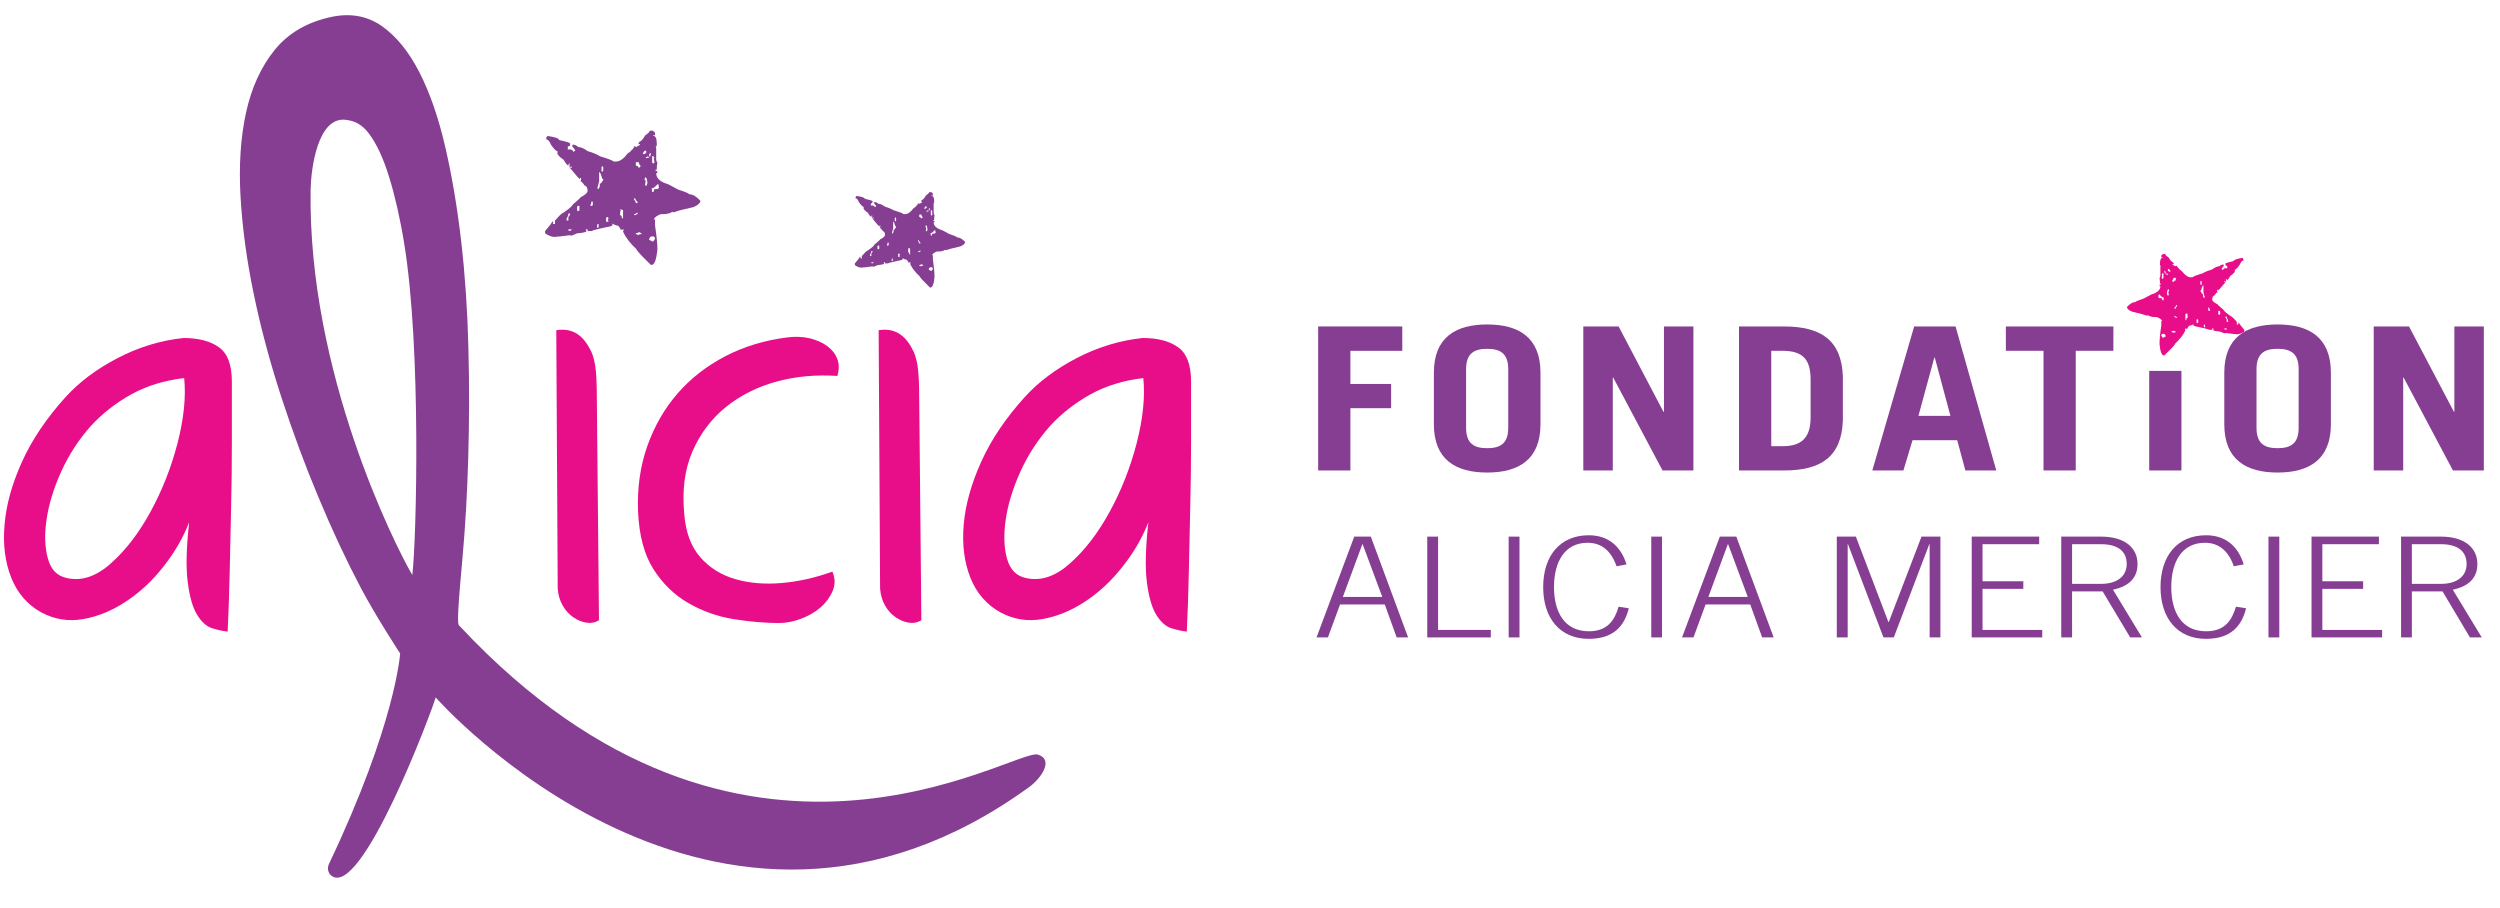 <?xml version="1.0" encoding="utf-8"?>
<!-- Generator: Adobe Illustrator 16.0.0, SVG Export Plug-In . SVG Version: 6.00 Build 0)  -->
<!DOCTYPE svg PUBLIC "-//W3C//DTD SVG 1.1//EN" "http://www.w3.org/Graphics/SVG/1.1/DTD/svg11.dtd">
<svg version="1.1" id="Layer_1" xmlns="http://www.w3.org/2000/svg" xmlns:xlink="http://www.w3.org/1999/xlink" x="0px" y="0px"
	 width="157px" height="57px" viewBox="0 0 313 114" enable-background="new 0 0 313 114" xml:space="preserve">
<g>
	<path fill="#863E92" d="M129.871,94.779c2.083,0.664,0.279,3.061-1.036,4.021c-39.542,28.783-74.616-11.207-74.616-11.207
		c-0.313,1.283-9.385,25.616-13.157,22.342c-0.242-0.207-0.554-0.781-0.242-1.427c8.393-17.632,8.938-26.434,8.938-26.434
		s-3.083-4.71-4.924-8.21c-1.841-3.488-3.609-7.267-5.299-11.323c-1.709-4.055-3.264-8.272-4.694-12.651
		c-1.429-4.386-2.591-8.703-3.466-12.947c-0.886-4.245-1.44-8.326-1.664-12.247c-0.223-3.922,0.01-7.438,0.697-10.579
		c0.689-3.123,1.887-5.743,3.603-7.86s4.094-3.49,7.125-4.136c2.396-0.502,4.495-0.116,6.318,1.149
		c1.824,1.283,3.398,3.221,4.729,5.823c1.332,2.611,2.413,5.751,3.253,9.42c0.85,3.67,1.511,7.636,2.002,11.898
		c0.483,4.245,0.786,8.694,0.893,13.333c0.127,4.63,0.107,9.206-0.018,13.701c-0.125,4.514-0.375,8.82-0.75,12.931
		c-0.78,8.486-0.545,8.012-0.295,8.29C92.67,116.547,126.904,93.881,129.871,94.779z M42.939,15.05
		c-3.566-0.44-4.378,6.2-4.426,8.785C38.157,46.696,49.054,68.4,51.287,72.231c0.527-4.468,1.135-28.316-1.001-41.524
		c-0.528-3.284-1.18-6.101-1.905-8.453c-0.724-2.35-1.563-4.163-2.52-5.445C44.914,15.526,43.939,15.176,42.939,15.05z"/>
	<g>
		<path fill="#E80E8A" d="M23.257,65.602c-0.778,1.982-1.86,3.85-3.263,5.607c-1.394,1.776-2.959,3.221-4.691,4.352
			c-1.728,1.14-3.513,1.875-5.355,2.198c-1.859,0.323-3.611,0.045-5.283-0.853c-1.725-0.96-2.976-2.404-3.753-4.343
			c-0.77-1.946-1.063-4.163-0.839-6.647c0.195-2.478,0.927-5.114,2.18-7.897c1.26-2.781,3.073-5.481,5.46-8.119
			c1.727-1.911,3.916-3.553,6.562-4.926c2.653-1.381,5.406-2.217,8.267-2.521c1.903,0,3.396,0.395,4.471,1.176
			c1.08,0.771,1.608,2.207,1.608,4.297c0,2.333,0,4.836,0,7.492c0,2.665-0.027,5.374-0.089,8.121
			c-0.063,2.745-0.116,5.472-0.179,8.164c-0.053,2.691-0.153,5.241-0.259,7.626c-0.545-0.053-1.172-0.187-1.885-0.402
			c-0.716-0.207-1.359-0.754-1.921-1.66c-0.563-0.889-0.967-2.252-1.199-4.082C22.837,71.36,22.899,68.832,23.257,65.602z
			 M22.632,47.486c-2.504,0.296-4.72,0.978-6.66,2.054c-1.938,1.078-3.619,2.396-5.05,3.948c-1.545,1.741-2.798,3.669-3.753,5.787
			c-0.957,2.127-1.557,4.128-1.824,6.012c-0.277,1.884-0.214,3.517,0.179,4.89C5.9,71.559,6.696,72.357,7.894,72.6
			c1.84,0.423,3.691-0.189,5.531-1.84c1.851-1.641,3.504-3.785,4.961-6.45c1.458-2.665,2.602-5.536,3.406-8.623
			C22.586,52.609,22.874,49.872,22.632,47.486z"/>
		<path fill="#E80E8A" d="M69.369,41.474c1.851-0.305,3.253,0.477,4.201,2.325c0.304,0.484,0.518,1.158,0.671,2.028
			c0.152,0.861,0.223,2.315,0.223,4.342l0.268,27.735c-0.474,0.295-0.993,0.394-1.565,0.304c-0.562-0.089-1.117-0.304-1.653-0.673
			c-0.527-0.359-0.982-0.853-1.34-1.479c-0.358-0.629-0.564-1.328-0.626-2.108L69.369,41.474z"/>
		<path fill="#E80E8A" d="M79.639,64.255c-0.117-2.987,0.276-5.732,1.17-8.254c0.895-2.512,2.163-4.71,3.799-6.585
			c1.636-1.893,3.63-3.437,5.988-4.674c2.351-1.222,4.961-2.01,7.821-2.369c1.008-0.117,1.948-0.082,2.816,0.125
			c0.866,0.215,1.599,0.547,2.189,0.987c0.599,0.448,1.011,0.986,1.251,1.615c0.233,0.627,0.233,1.336,0,2.118
			c-2.683-0.18-5.229,0.053-7.643,0.708c-2.413,0.665-4.53,1.722-6.354,3.194c-1.814,1.463-3.209,3.312-4.193,5.554
			c-0.983,2.252-1.331,4.891-1.037,7.941c0.188,2.279,0.86,4.073,2.02,5.384c1.162,1.318,2.628,2.233,4.38,2.736
			c1.759,0.511,3.689,0.673,5.809,0.493c2.109-0.179,4.246-0.654,6.391-1.436c0.357,0.834,0.375,1.651,0.034,2.432
			c-0.32,0.771-0.83,1.463-1.51,2.062c-0.678,0.593-1.509,1.068-2.456,1.428c-0.957,0.359-1.878,0.538-2.772,0.538
			c-1.788,0-3.7-0.17-5.721-0.493c-2.019-0.323-3.915-1.005-5.675-2.02c-1.761-1.013-3.217-2.439-4.38-4.261
			C80.409,69.656,79.773,67.244,79.639,64.255z"/>
		<path fill="#E80E8A" d="M109.858,41.474c1.852-0.305,3.245,0.477,4.202,2.325c0.294,0.484,0.518,1.158,0.669,2.028
			c0.144,0.861,0.224,2.314,0.224,4.342l0.27,27.734c-0.484,0.296-1.001,0.395-1.566,0.305c-0.562-0.089-1.117-0.305-1.652-0.673
			c-0.538-0.359-0.984-0.853-1.342-1.479c-0.356-0.629-0.563-1.328-0.624-2.108L109.858,41.474z"/>
		<path fill="#E80E8A" d="M143.735,65.602c-0.778,1.982-1.869,3.85-3.271,5.607c-1.395,1.776-2.958,3.221-4.684,4.352
			c-1.733,1.14-3.523,1.875-5.363,2.198c-1.85,0.323-3.61,0.045-5.283-0.853c-1.715-0.96-2.977-2.404-3.754-4.343
			c-0.768-1.947-1.054-4.163-0.84-6.647c0.205-2.478,0.938-5.114,2.189-7.897c1.253-2.781,3.067-5.481,5.453-8.119
			c1.725-1.911,3.915-3.553,6.569-4.935c2.646-1.373,5.408-2.208,8.259-2.513c1.912,0,3.405,0.395,4.478,1.176
			c1.074,0.771,1.61,2.207,1.61,4.297c0,2.333,0,4.836,0,7.492c0,2.665-0.037,5.374-0.099,8.121
			c-0.054,2.745-0.114,5.472-0.179,8.164c-0.053,2.691-0.142,5.24-0.258,7.627c-0.537-0.054-1.162-0.188-1.886-0.403
			c-0.706-0.207-1.351-0.754-1.923-1.66c-0.554-0.889-0.966-2.252-1.197-4.082C143.313,71.36,143.377,68.832,143.735,65.602z
			 M143.099,47.486c-2.493,0.296-4.719,0.978-6.649,2.054c-1.939,1.078-3.62,2.396-5.051,3.948c-1.546,1.741-2.807,3.67-3.754,5.787
			c-0.955,2.127-1.564,4.128-1.831,6.012c-0.268,1.884-0.216,3.517,0.169,4.89c0.395,1.382,1.188,2.181,2.379,2.423
			c1.84,0.423,3.69-0.189,5.532-1.839c1.849-1.642,3.503-3.786,4.961-6.451c1.465-2.665,2.6-5.536,3.406-8.623
			C143.054,52.609,143.34,49.872,143.099,47.486z"/>
	</g>
	<g>
		<path fill="#863E92" d="M116.669,24.347v0.215h-0.052l-0.098-0.064v0.108c0.205,0,0.312,0.225,0.312,0.673v0.161
			c0,0.063-0.034,0.108-0.106,0.108l0.044,0.099v1.05c0,0.089,0.037,0.188,0.106,0.305c-0.026,0.189-0.044,0.341-0.044,0.475v0.152
			h-0.106v0.09c0.106,0,0.15,0.037,0.15,0.109c0,0.08-0.034,0.107-0.106,0.107c0,0.439,0.367,0.771,1.09,0.987l0.894,0.476
			c0.598,0.188,0.921,0.332,0.974,0.421c0.304,0,0.636,0.189,0.992,0.566v0.053c-0.036,0.189-0.25,0.368-0.624,0.521
			c-0.831,0.18-1.414,0.332-1.762,0.467l-0.106-0.054c-0.224,0.143-0.501,0.216-0.832,0.216h-0.205
			c-0.358,0.134-0.563,0.295-0.625,0.466h0.106v0.521c0.136,0.925,0.205,1.661,0.205,2.189c-0.078,0.907-0.257,1.354-0.518,1.354
			h-0.053c-0.856-0.834-1.287-1.301-1.287-1.408c-0.553-0.494-0.956-1.023-1.207-1.561c0.045-0.063,0.055-0.125,0.055-0.207
			l-0.26,0.045c0-0.054-0.071-0.18-0.214-0.36c-0.25-0.044-0.412-0.108-0.51-0.206c0,0.152-0.071,0.241-0.206,0.251
			c-1.027,0.215-1.581,0.35-1.663,0.412h-0.356v-0.143h-0.161c0,0.036,0.01,0.089,0.054,0.143c0,0.1-0.276,0.17-0.831,0.215
			c-0.323,0.145-0.492,0.216-0.52,0.216l-0.107-0.062c-0.77,0.108-1.234,0.162-1.402,0.162c-0.243,0-0.52-0.099-0.822-0.315v-0.215
			c0.411-0.466,0.616-0.744,0.616-0.826h0.108v0.054l-0.054,0.108l0.098,0.044h0.107v-0.305c0.394-0.457,0.636-0.682,0.725-0.682
			c0.554-0.385,0.84-0.637,0.84-0.736c0.482-0.405,0.724-0.62,0.724-0.673c0.358-0.17,0.572-0.35,0.626-0.521
			c0-0.305-0.089-0.475-0.268-0.52c-0.153-0.243-0.278-0.369-0.358-0.369l0.044-0.251v-0.062h-0.098v0.107
			c-0.063,0-0.356-0.332-0.885-0.979c0.036,0,0.088-0.026,0.161-0.062c0-0.053-0.037-0.089-0.099-0.108v0.108h-0.107v-0.358
			c-0.081,0-0.107,0.062-0.107,0.206c-0.143-0.089-0.287-0.26-0.421-0.52c-0.375-0.26-0.57-0.467-0.57-0.628L108,26.005
			c-0.152-0.036-0.367-0.251-0.626-0.628c-0.115-0.305-0.26-0.466-0.41-0.466v-0.153l0.106-0.152
			c0.688,0.098,1.038,0.215,1.038,0.358c0.662,0.144,0.982,0.251,0.982,0.315v0.098c0,0.107-0.071,0.17-0.205,0.17v0.305
			c0.034,0,0.053-0.018,0.053-0.054c0.276,0,0.411,0.071,0.411,0.206h0.056l0.15-0.107c-0.125-0.207-0.214-0.305-0.25-0.305v-0.216
			h0.044c0.163,0,0.314,0.072,0.464,0.216c0.234,0,0.51,0.117,0.841,0.368c0.464,0.134,0.839,0.295,1.126,0.458
			c0.706,0.215,1.109,0.367,1.206,0.475h0.206c0.332,0,0.672-0.242,1.036-0.727c0.207-0.135,0.314-0.224,0.314-0.269
			c0.17-0.134,0.26-0.26,0.26-0.35c0.08,0,0.151,0.009,0.214,0.045c0.126-0.108,0.225-0.153,0.305-0.153v-0.107h-0.162l0.108-0.207
			c0.16-0.035,0.331-0.224,0.519-0.564c0.275-0.189,0.421-0.325,0.421-0.431h0.249C116.607,24.22,116.669,24.283,116.669,24.347z
			 M108.938,31.533c0,0.152-0.053,0.286-0.152,0.421v0.206h0.152v-0.314l0.152-0.206v-0.107H108.938z M108.938,32.941v0.098
			c0.026,0,0.089,0.018,0.152,0.045c0.107-0.071,0.161-0.125,0.161-0.143H108.938z M109.813,30.851c-0.07,0-0.097,0.036-0.097,0.107
			v0.261l0.045,0.107c0.071-0.036,0.123-0.054,0.169-0.054v-0.422H109.813z M111.011,30.438l-0.106,0.359v0.054h0.106
			c0.065,0,0.099-0.036,0.108-0.107v-0.206C111.119,30.482,111.083,30.447,111.011,30.438z M111.529,32.466l-0.052,0.314h0.151
			v-0.314H111.529z M111.951,28.41c-0.098-0.385-0.179-0.582-0.269-0.582v0.833l-0.153,0.575c0,0.071,0.037,0.108,0.099,0.108
			c0-0.054,0.036-0.126,0.107-0.215v-0.252c0.08,0,0.188-0.125,0.315-0.358C112.051,28.446,112.013,28.41,111.951,28.41z
			 M111.887,27.414v0.369h0.063c0.062,0,0.088-0.037,0.1-0.108v-0.261l-0.056-0.108C111.924,27.306,111.887,27.343,111.887,27.414z
			 M112.406,31.847c-0.064,0-0.099,0.035-0.099,0.108v0.304h0.206c0-0.035-0.017-0.08-0.045-0.152c0-0.036,0.018-0.089,0.045-0.152
			C112.513,31.882,112.479,31.855,112.406,31.847z M113.657,31.165h-0.098c0,0.037,0.018,0.055,0.045,0.055l-0.045,0.26v0.207h0.045
			c0.072,0,0.106,0.09,0.106,0.269h0.099v-0.735C113.783,31.219,113.729,31.201,113.657,31.165z M114.802,30.178v0.099
			c0.097,0.126,0.161,0.224,0.161,0.313h0.143v-0.098c-0.134-0.125-0.196-0.215-0.196-0.314H114.802z M114.802,31.587v0.054
			c0.035,0,0.09,0.018,0.161,0.045c0-0.072,0.046-0.099,0.143-0.099v-0.162C114.98,31.533,114.881,31.587,114.802,31.587z
			 M114.962,26.948v0.313c0.135,0,0.196,0.044,0.196,0.152h0.108c0.062,0,0.098-0.035,0.105-0.108v-0.044
			c-0.105-0.116-0.149-0.215-0.149-0.313H114.962z M115.267,33.192l-0.304,0.107v0.108l0.099-0.053h0.044v0.098h0.053
			c0.082-0.054,0.19-0.098,0.312-0.098C115.471,33.31,115.409,33.255,115.267,33.192z M115.785,25.898
			c-0.044,0.017-0.117,0.107-0.206,0.269v0.045h0.153c0.106-0.045,0.16-0.099,0.16-0.152v-0.055
			C115.892,25.952,115.855,25.915,115.785,25.898z M115.829,28.303h-0.044c0,0.045-0.019,0.09-0.053,0.152
			c0,0.072,0.035,0.108,0.097,0.108c-0.027,0.241-0.044,0.376-0.044,0.422v0.045h0.161c0-0.081,0.008-0.144,0.053-0.215
			C115.955,28.473,115.91,28.303,115.829,28.303z M116,26.419c-0.117,0.062-0.17,0.116-0.17,0.17h0.062l0.258-0.062v-0.045
			C116.106,26.481,116.061,26.463,116,26.419z M116.15,26.275v0.144h0.099l0.054-0.306C116.196,26.167,116.15,26.221,116.15,26.275z
			 M116.519,33.561h-0.063c-0.206,0-0.305,0.108-0.305,0.322l0.305,0.144c0.054,0,0.125-0.081,0.214-0.251v-0.055
			C116.617,33.614,116.563,33.561,116.519,33.561z M116.874,28.922c-0.196,0.242-0.365,0.368-0.518,0.368
			c0.037,0.054,0.055,0.162,0.055,0.314h0.107l0.098-0.26h0.257l0.153-0.108c-0.027-0.045-0.053-0.152-0.053-0.314H116.874z
			 M116.411,26.481v0.467c0,0.071,0.035,0.107,0.107,0.107l0.098-0.054l-0.054-0.368l0.054-0.107c-0.063,0-0.098-0.045-0.098-0.153
			C116.446,26.374,116.411,26.41,116.411,26.481z"/>
	</g>
	<g>
		<path fill="#863E92" d="M81.767,16.71v0.296h-0.063l-0.142-0.081v0.143c0.276,0,0.429,0.324,0.429,0.96v0.215
			c0,0.099-0.046,0.144-0.153,0.144l0.081,0.152v1.471c0,0.127,0.044,0.278,0.152,0.431c-0.055,0.26-0.08,0.494-0.08,0.663v0.216
			h-0.153v0.143c0.153,0,0.233,0.055,0.233,0.153c0,0.1-0.055,0.144-0.152,0.144c0,0.628,0.501,1.086,1.52,1.391l1.251,0.665
			c0.85,0.278,1.315,0.466,1.385,0.583c0.428,0,0.886,0.277,1.386,0.808v0.08c-0.053,0.27-0.35,0.512-0.868,0.727
			c-1.171,0.251-2.002,0.467-2.485,0.664l-0.143-0.081c-0.322,0.207-0.705,0.297-1.17,0.297H82.5
			c-0.509,0.197-0.796,0.412-0.876,0.664h0.144v0.727c0.196,1.309,0.304,2.342,0.304,3.077c-0.135,1.275-0.376,1.911-0.744,1.911
			h-0.07c-1.216-1.166-1.824-1.83-1.824-1.983c-0.768-0.7-1.331-1.427-1.68-2.198c0.053-0.081,0.071-0.179,0.071-0.288l-0.366,0.063
			c0-0.081-0.098-0.251-0.295-0.502c-0.349-0.062-0.591-0.162-0.716-0.295c0,0.215-0.107,0.332-0.304,0.367
			c-1.447,0.288-2.224,0.485-2.332,0.583h-0.508v-0.216h-0.226c0,0.045,0.028,0.126,0.08,0.216c0,0.126-0.392,0.225-1.171,0.287
			c-0.455,0.198-0.695,0.296-0.74,0.296l-0.144-0.062c-1.072,0.135-1.734,0.215-1.967,0.215c-0.348,0-0.732-0.153-1.17-0.449V29.02
			c0.582-0.672,0.874-1.058,0.874-1.166h0.145v0.071l-0.062,0.145l0.133,0.071h0.153v-0.439c0.554-0.638,0.885-0.96,1.02-0.96
			c0.786-0.539,1.17-0.889,1.17-1.014c0.687-0.583,1.027-0.896,1.027-0.96c0.501-0.251,0.796-0.484,0.878-0.735
			c0-0.421-0.126-0.664-0.377-0.727c-0.224-0.341-0.386-0.512-0.501-0.512l0.064-0.368v-0.071h-0.144v0.143
			c-0.081,0-0.492-0.466-1.243-1.391c0.052,0,0.125-0.026,0.224-0.071c0-0.08-0.045-0.134-0.143-0.152v0.152h-0.151v-0.521
			c-0.09,0-0.144,0.107-0.144,0.296c-0.197-0.117-0.394-0.359-0.581-0.727c-0.537-0.367-0.812-0.664-0.812-0.879l0.08-0.153
			c-0.225-0.062-0.52-0.35-0.877-0.879c-0.177-0.439-0.376-0.664-0.589-0.664v-0.216l0.152-0.215
			c0.965,0.134,1.457,0.304,1.457,0.511c0.93,0.198,1.385,0.35,1.385,0.44v0.143c0,0.144-0.089,0.216-0.286,0.216v0.449
			c0.045,0,0.071-0.036,0.071-0.081c0.393,0,0.581,0.099,0.581,0.296h0.081l0.215-0.144c-0.181-0.296-0.304-0.439-0.367-0.439
			v-0.296h0.071c0.231,0,0.438,0.089,0.66,0.296c0.324,0,0.708,0.17,1.174,0.512c0.668,0.197,1.195,0.412,1.598,0.664
			c0.983,0.288,1.546,0.512,1.681,0.646h0.294c0.465,0,0.948-0.34,1.458-1.014c0.294-0.188,0.437-0.313,0.437-0.367
			c0.25-0.207,0.368-0.377,0.368-0.52c0.108,0,0.206,0.027,0.294,0.081c0.17-0.153,0.323-0.225,0.438-0.225v-0.144h-0.215
			l0.143-0.295c0.224-0.045,0.464-0.314,0.725-0.798c0.393-0.251,0.588-0.449,0.588-0.593h0.359
			C81.667,16.531,81.767,16.629,81.767,16.71z M70.889,26.822c0,0.215-0.071,0.412-0.222,0.591v0.288h0.222v-0.44l0.214-0.295
			v-0.144H70.889z M70.889,28.804v0.145c0.054,0,0.125,0.026,0.214,0.071c0.151-0.107,0.224-0.188,0.224-0.216H70.889z
			 M72.129,25.862c-0.096,0-0.143,0.053-0.143,0.152v0.368l0.063,0.152c0.099-0.054,0.169-0.081,0.225-0.081v-0.592H72.129z
			 M73.812,25.288l-0.151,0.512v0.063h0.151c0.07,0,0.124-0.045,0.143-0.135v-0.305C73.955,25.341,73.909,25.297,73.812,25.288z
			 M74.536,28.141l-0.072,0.439h0.223v-0.439H74.536z M75.125,22.425c-0.125-0.538-0.251-0.808-0.375-0.808v1.175l-0.214,0.808
			c0,0.089,0.053,0.144,0.151,0.144c0-0.081,0.045-0.18,0.143-0.296V23.09c0.108,0,0.26-0.17,0.439-0.512
			C75.269,22.489,75.224,22.443,75.125,22.425z M75.053,21.035v0.512h0.072c0.081,0,0.124-0.045,0.144-0.144v-0.368l-0.072-0.152
			C75.099,20.882,75.053,20.937,75.053,21.035z M75.778,27.261c-0.099,0-0.152,0.063-0.152,0.152v0.44h0.303
			c0-0.054-0.026-0.135-0.08-0.226c0-0.053,0.027-0.115,0.08-0.215C75.929,27.324,75.876,27.279,75.778,27.261z M77.539,26.312
			h-0.152c0,0.053,0.025,0.071,0.071,0.071l-0.071,0.359v0.304h0.071c0.098,0,0.143,0.118,0.143,0.368h0.153v-1.031
			C77.699,26.383,77.629,26.365,77.539,26.312z M79.139,24.911v0.152c0.144,0.162,0.223,0.314,0.223,0.439h0.214V25.36
			c-0.195-0.17-0.285-0.323-0.285-0.449H79.139z M79.139,26.894v0.072c0.053,0,0.133,0.027,0.223,0.08
			c0-0.098,0.071-0.152,0.214-0.152v-0.216C79.397,26.822,79.247,26.894,79.139,26.894z M79.362,20.371v0.439
			c0.197,0,0.295,0.072,0.295,0.224H79.8c0.072,0,0.116-0.054,0.142-0.152v-0.072c-0.15-0.162-0.213-0.305-0.213-0.439H79.362z
			 M79.8,29.164l-0.438,0.144v0.153l0.143-0.063h0.071v0.144h0.081c0.099-0.099,0.25-0.144,0.438-0.144
			C80.094,29.307,79.987,29.245,79.8,29.164z M80.525,18.908c-0.064,0-0.172,0.126-0.287,0.367v0.073h0.213
			c0.153-0.081,0.224-0.144,0.224-0.225v-0.071C80.676,18.971,80.622,18.926,80.525,18.908z M80.595,22.282h-0.07
			c0,0.054-0.018,0.125-0.073,0.215c0,0.099,0.046,0.144,0.143,0.144c-0.044,0.349-0.07,0.539-0.07,0.592v0.071h0.213
			c0-0.107,0.036-0.206,0.08-0.296C80.773,22.523,80.693,22.282,80.595,22.282z M80.818,19.644
			c-0.142,0.072-0.223,0.144-0.223,0.215h0.081l0.358-0.072v-0.071C80.979,19.716,80.918,19.689,80.818,19.644z M81.034,19.42v0.224
			h0.143l0.081-0.439C81.105,19.268,81.034,19.348,81.034,19.42z M81.562,29.684h-0.089c-0.296,0-0.438,0.152-0.438,0.439
			l0.438,0.214c0.071,0,0.179-0.115,0.294-0.357V29.9C81.694,29.756,81.623,29.684,81.562,29.684z M82.07,23.152
			c-0.294,0.341-0.537,0.52-0.744,0.52c0.056,0.072,0.082,0.224,0.082,0.449h0.153l0.142-0.376h0.367l0.204-0.144
			c-0.043-0.071-0.061-0.225-0.061-0.449H82.07z M81.409,19.716v0.655c0,0.098,0.053,0.143,0.153,0.143l0.142-0.071l-0.081-0.511
			l0.081-0.144c-0.098,0-0.142-0.071-0.142-0.215C81.462,19.572,81.409,19.617,81.409,19.716z"/>
	</g>
</g>
<g>
	<g>
		<path fill="#863E92" d="M169.593,67.4h2.081l4.685,12.66h-1.439l-1.49-4.137h-5.623l-1.52,4.137h-1.431L169.593,67.4z
			 M173.114,74.974l-2.467-6.622h-0.035l-2.45,6.622H173.114z"/>
		<path fill="#863E92" d="M178.762,67.4h1.36v11.718h6.623v0.942h-7.983V67.4z"/>
		<path fill="#863E92" d="M188.988,67.4h1.36v12.66h-1.36V67.4z"/>
		<path fill="#863E92" d="M202.54,71.125c-0.646-1.869-1.835-2.953-3.629-2.953c-2.933,0-4.229,2.459-4.229,5.564
			c0,3.103,1.296,5.553,4.38,5.553c2.376,0,3.244-1.427,3.736-3.087l1.278,0.197c-0.556,2.262-1.933,3.84-5.034,3.84
			c-3.601,0-5.718-2.592-5.718-6.503c0-3.913,2.117-6.507,5.718-6.507c2.646,0,4.112,1.597,4.746,3.66L202.54,71.125z"/>
		<path fill="#863E92" d="M206.9,67.4h1.35v12.66h-1.35V67.4z"/>
		<path fill="#863E92" d="M215.508,67.4h2.074l4.691,12.66h-1.447l-1.493-4.137h-5.611l-1.522,4.137h-1.437L215.508,67.4z
			 M219.021,74.974l-2.468-6.622h-0.037l-2.446,6.622H219.021z"/>
		<path fill="#863E92" d="M230.201,80.061V67.4h2.397l4.085,10.73h0.044l4.113-10.73h2.375v12.66h-1.352V68.352h-0.045
			l-4.458,11.709h-1.296l-4.459-11.709h-0.036v11.709H230.201z"/>
		<path fill="#863E92" d="M247.149,80.061V67.4h8.473v0.951h-7.115v4.656h5.122v0.951h-5.122v5.159h7.5v0.942H247.149z"/>
		<path fill="#863E92" d="M268.529,80.061h-1.476l-3.46-5.779h-3.841v5.779h-1.359V67.4h5.015c2.921,0,4.565,1.372,4.565,3.437
			c0,1.669-0.965,2.772-3.081,3.23L268.529,80.061z M259.753,73.332h3.655c1.974,0,3.208-0.935,3.208-2.495
			c0-1.562-1.072-2.485-3.208-2.485h-3.655V73.332z"/>
		<path fill="#863E92" d="M280.069,71.125c-0.646-1.866-1.844-2.953-3.621-2.953c-2.951,0-4.236,2.459-4.236,5.564
			c0,3.103,1.285,5.553,4.378,5.553c2.387,0,3.246-1.427,3.746-3.087l1.271,0.197c-0.556,2.261-1.941,3.84-5.034,3.84
			c-3.601,0-5.712-2.592-5.712-6.503c0-3.913,2.111-6.507,5.712-6.507c2.646,0,4.104,1.588,4.739,3.66L280.069,71.125z"/>
		<path fill="#863E92" d="M284.419,67.4h1.36v12.66h-1.36V67.4z"/>
		<path fill="#863E92" d="M289.829,80.061V67.4h8.464v0.951h-7.105v4.656h5.121v0.951h-5.121v5.159h7.506v0.942H289.829z"/>
		<path fill="#863E92" d="M311.21,80.061h-1.484l-3.44-5.779h-3.855v5.779h-1.356V67.4h5.021c2.915,0,4.56,1.372,4.56,3.437
			c0,1.669-0.965,2.772-3.084,3.23L311.21,80.061z M302.43,73.332h3.665c1.976,0,3.21-0.935,3.21-2.495
			c0-1.562-1.073-2.485-3.21-2.485h-3.665V73.332z"/>
	</g>
	<g>
		<path fill="#863E92" d="M165.061,59.092V41.003h10.566v3.06h-6.517v4.163h5.113v3.042h-5.113v7.824H165.061z"/>
		<path fill="#863E92" d="M179.594,46.817c0-4.46,2.763-6.065,6.693-6.065c3.935,0,6.698,1.605,6.698,6.065v6.468
			c0,4.46-2.764,6.067-6.698,6.067c-3.931,0-6.693-1.606-6.693-6.067V46.817z M183.642,53.735c0,2,1.029,2.557,2.646,2.557
			c1.612,0,2.647-0.556,2.647-2.557v-7.375c0-1.992-1.035-2.548-2.647-2.548c-1.616,0-2.646,0.556-2.646,2.548V53.735z"/>
		<path fill="#863E92" d="M198.363,59.092V41.003h4.436l5.631,10.721h0.062V41.003h3.699v18.088h-3.877l-6.195-11.673h-0.053v11.673
			H198.363z"/>
		<path fill="#863E92" d="M217.92,41.003h5.64c4.64,0,7.232,1.704,7.403,6.263v5.562c-0.171,4.567-2.764,6.263-7.403,6.263h-5.64
			V41.003z M221.971,56.041h1.42c2.226,0,3.521-0.905,3.521-3.606V47.67c0-2.558-1.001-3.607-3.521-3.607h-1.42V56.041z"/>
		<path fill="#863E92" d="M234.662,59.092l5.257-18.088h5.2l5.113,18.088h-3.879l-1.028-3.804h-5.612l-1.146,3.804H234.662z
			 M240.455,52.236h4.021l-1.965-7.321h-0.062L240.455,52.236z"/>
		<path fill="#863E92" d="M264.943,41.003v3.06h-4.729v15.029h-4.048V44.063h-4.729v-3.06H264.943z"/>
		<path fill="#863E92" d="M269.44,59.092V46.584h4.049v12.507H269.44z"/>
		<path fill="#863E92" d="M278.871,46.817c0-4.46,2.759-6.065,6.694-6.065c3.933,0,6.695,1.605,6.695,6.065v6.468
			c0,4.46-2.763,6.067-6.695,6.067c-3.936,0-6.694-1.606-6.694-6.067V46.817z M282.918,53.735c0,2,1.028,2.556,2.647,2.556
			c1.618,0,2.645-0.556,2.645-2.556v-7.376c0-1.992-1.026-2.548-2.645-2.548c-1.619,0-2.647,0.556-2.647,2.548V53.735z"/>
		<path fill="#863E92" d="M297.639,59.092V41.003h4.434l5.642,10.721h0.053V41.003h3.702v18.088h-3.882l-6.192-11.673h-0.054v11.673
			H297.639z"/>
	</g>
	<g>
		<path fill="#E80E8A" d="M271.184,31.905h0.268c0,0.107,0.146,0.25,0.438,0.44c0.205,0.368,0.385,0.574,0.554,0.6l0.106,0.224
			h-0.16v0.117c0.081,0,0.187,0.053,0.323,0.161c0.07-0.036,0.141-0.054,0.222-0.054c0,0.098,0.099,0.233,0.287,0.377
			c0,0.052,0.106,0.143,0.329,0.296c0.385,0.502,0.753,0.763,1.093,0.763h0.223c0.106-0.108,0.526-0.279,1.276-0.494
			c0.306-0.188,0.708-0.349,1.208-0.502c0.349-0.25,0.642-0.386,0.884-0.386c0.162-0.151,0.331-0.224,0.502-0.224h0.054v0.224
			c-0.045,0-0.144,0.108-0.277,0.324l0.16,0.125h0.063c0-0.152,0.142-0.223,0.437-0.223c0,0.035,0.02,0.053,0.062,0.053v-0.332
			c-0.15,0-0.223-0.054-0.223-0.17v-0.107c0-0.062,0.349-0.171,1.046-0.333c0-0.153,0.365-0.278,1.107-0.394l0.109,0.18v0.161
			c-0.171,0-0.314,0.161-0.449,0.493c-0.268,0.404-0.49,0.628-0.661,0.673l0.054,0.099c0,0.17-0.194,0.395-0.607,0.673
			c-0.133,0.278-0.286,0.466-0.438,0.556c0-0.152-0.043-0.214-0.106-0.214v0.375h-0.116v-0.107
			c-0.072,0.009-0.106,0.046-0.106,0.107c0.07,0.037,0.124,0.064,0.169,0.064c-0.562,0.69-0.886,1.042-0.947,1.042v-0.1h-0.109
			v0.053l0.058,0.27c-0.092,0-0.216,0.136-0.385,0.387c-0.19,0.054-0.278,0.232-0.278,0.556c0.054,0.188,0.278,0.368,0.663,0.556
			c0,0.044,0.259,0.287,0.776,0.718c0,0.099,0.295,0.359,0.875,0.772c0.109,0,0.368,0.243,0.778,0.726v0.333h0.115l0.107-0.055
			l-0.062-0.107v-0.053h0.118c0,0.07,0.222,0.377,0.66,0.879v0.224c-0.331,0.215-0.624,0.333-0.885,0.333
			c-0.18,0-0.679-0.054-1.484-0.162l-0.115,0.044c-0.026,0-0.216-0.071-0.546-0.215c-0.588-0.053-0.885-0.126-0.885-0.224
			c0.036-0.072,0.053-0.126,0.053-0.171h-0.169v0.171h-0.385c-0.09-0.081-0.678-0.224-1.769-0.448
			c-0.143-0.018-0.225-0.108-0.225-0.27c-0.098,0.1-0.277,0.17-0.536,0.225c-0.152,0.188-0.223,0.314-0.223,0.377l-0.278-0.054
			c0,0.09,0.02,0.162,0.056,0.225c-0.27,0.583-0.699,1.131-1.278,1.661c0,0.117-0.456,0.618-1.38,1.506h-0.043
			c-0.275,0-0.464-0.483-0.554-1.444c0-0.565,0.071-1.337,0.223-2.333v-0.547h0.109c-0.062-0.188-0.287-0.35-0.672-0.502h-0.216
			c-0.355,0-0.65-0.073-0.883-0.225l-0.107,0.054c-0.368-0.134-1.001-0.305-1.878-0.502c-0.394-0.153-0.615-0.332-0.66-0.539v-0.063
			c0.376-0.402,0.716-0.609,1.043-0.609c0.064-0.082,0.404-0.234,1.048-0.439l0.939-0.503c0.778-0.233,1.161-0.583,1.161-1.05
			c-0.081,0-0.107-0.036-0.107-0.116c0-0.073,0.054-0.108,0.161-0.108V35.61h-0.107v-0.161c0-0.144-0.027-0.305-0.054-0.512
			c0.071-0.117,0.107-0.225,0.107-0.323v-1.104l0.054-0.117c-0.071,0-0.107-0.036-0.107-0.107v-0.17
			c0-0.476,0.107-0.727,0.323-0.727v-0.108l-0.107,0.063h-0.047V32.12C270.959,32.067,271.031,31.986,271.184,31.905z
			 M270.621,36.992c0,0.17-0.02,0.279-0.056,0.332l0.171,0.118h0.27l0.107,0.278h0.115c0-0.17,0.018-0.278,0.062-0.333
			c-0.16,0-0.34-0.134-0.554-0.395H270.621z M270.959,42.08v0.071c0.09,0.179,0.162,0.27,0.225,0.27l0.32-0.153
			c0-0.234-0.106-0.341-0.32-0.341h-0.07C271.068,41.928,271.015,41.99,270.959,42.08z M271.113,34.284
			c0,0.107-0.039,0.161-0.107,0.161l0.062,0.107l-0.062,0.386l0.107,0.073c0.079,0,0.115-0.045,0.115-0.118v-0.501
			C271.229,34.319,271.192,34.284,271.113,34.284z M271.333,33.996l0.064,0.341h0.106v-0.17
			C271.504,34.113,271.451,34.059,271.333,33.996z M271.504,34.391v0.054l0.276,0.062h0.056c0-0.053-0.056-0.116-0.169-0.17
			C271.597,34.372,271.552,34.391,271.504,34.391z M271.667,36.885c0.034,0.063,0.062,0.134,0.062,0.216h0.161v-0.055
			c0-0.027-0.018-0.178-0.054-0.439c0.079,0,0.106-0.036,0.106-0.116c-0.036-0.063-0.053-0.118-0.053-0.154h-0.054
			C271.766,36.337,271.701,36.508,271.667,36.885z M271.78,33.897v0.054c0,0.044,0.056,0.108,0.162,0.162h0.172v-0.045
			c-0.101-0.189-0.172-0.278-0.225-0.296C271.818,33.799,271.78,33.834,271.78,33.897z M272.219,41.703
			c0.146,0,0.252,0.045,0.331,0.117h0.064v-0.117h0.054l0.106,0.054v-0.108l-0.331-0.116
			C272.3,41.596,272.219,41.649,272.219,41.703z M272.508,34.892c0,0.09-0.054,0.207-0.172,0.333v0.054
			c0.009,0.073,0.054,0.107,0.107,0.107h0.106c0-0.107,0.081-0.161,0.225-0.161v-0.333H272.508z M272.828,38.321
			c0,0.098-0.07,0.206-0.214,0.333v0.116h0.16c0-0.108,0.054-0.206,0.16-0.333v-0.116H272.828z M272.614,39.648v0.171
			c0.099,0,0.16,0.036,0.16,0.107c0.07-0.027,0.126-0.044,0.16-0.044v-0.063C272.854,39.819,272.747,39.765,272.614,39.648z
			 M273.991,39.433v0.772h0.107c0-0.188,0.043-0.279,0.115-0.279h0.054v-0.224l-0.054-0.27c0.034,0,0.054-0.017,0.054-0.054h-0.118
			C274.079,39.416,274.036,39.433,273.991,39.433z M275.366,40.205c0.045,0.072,0.054,0.134,0.054,0.17
			c-0.036,0.072-0.054,0.126-0.054,0.17h0.223v-0.341c0-0.072-0.034-0.099-0.115-0.099C275.411,40.106,275.366,40.15,275.366,40.205
			z M275.92,35.278l-0.053,0.107v0.279c0,0.081,0.045,0.108,0.106,0.108h0.054v-0.387C276.027,35.315,276.002,35.278,275.92,35.278z
			 M275.867,36.553c0.135,0.26,0.241,0.385,0.322,0.385v0.278c0.079,0.09,0.116,0.161,0.116,0.225c0.07,0,0.106-0.046,0.106-0.118
			l-0.162-0.61v-0.887c-0.088,0-0.187,0.207-0.276,0.618C275.893,36.454,275.867,36.491,275.867,36.553z M276.306,40.762v0.332
			h0.171l-0.064-0.332H276.306z M276.859,38.706v0.224c0.009,0.073,0.045,0.117,0.106,0.117h0.109v-0.054l-0.109-0.385
			C276.894,38.608,276.859,38.644,276.859,38.706z M278.119,39.047v0.439c0.045,0,0.098,0.018,0.171,0.062l0.062-0.117v-0.286
			c0-0.063-0.045-0.099-0.117-0.099H278.119z M278.844,41.254c0,0.028,0.054,0.09,0.169,0.171c0.062-0.036,0.117-0.054,0.16-0.054
			v-0.117H278.844z M279.013,39.765v0.118l0.16,0.224v0.322h0.171v-0.224c-0.108-0.135-0.171-0.279-0.171-0.44H279.013z"/>
	</g>
</g>
</svg>
